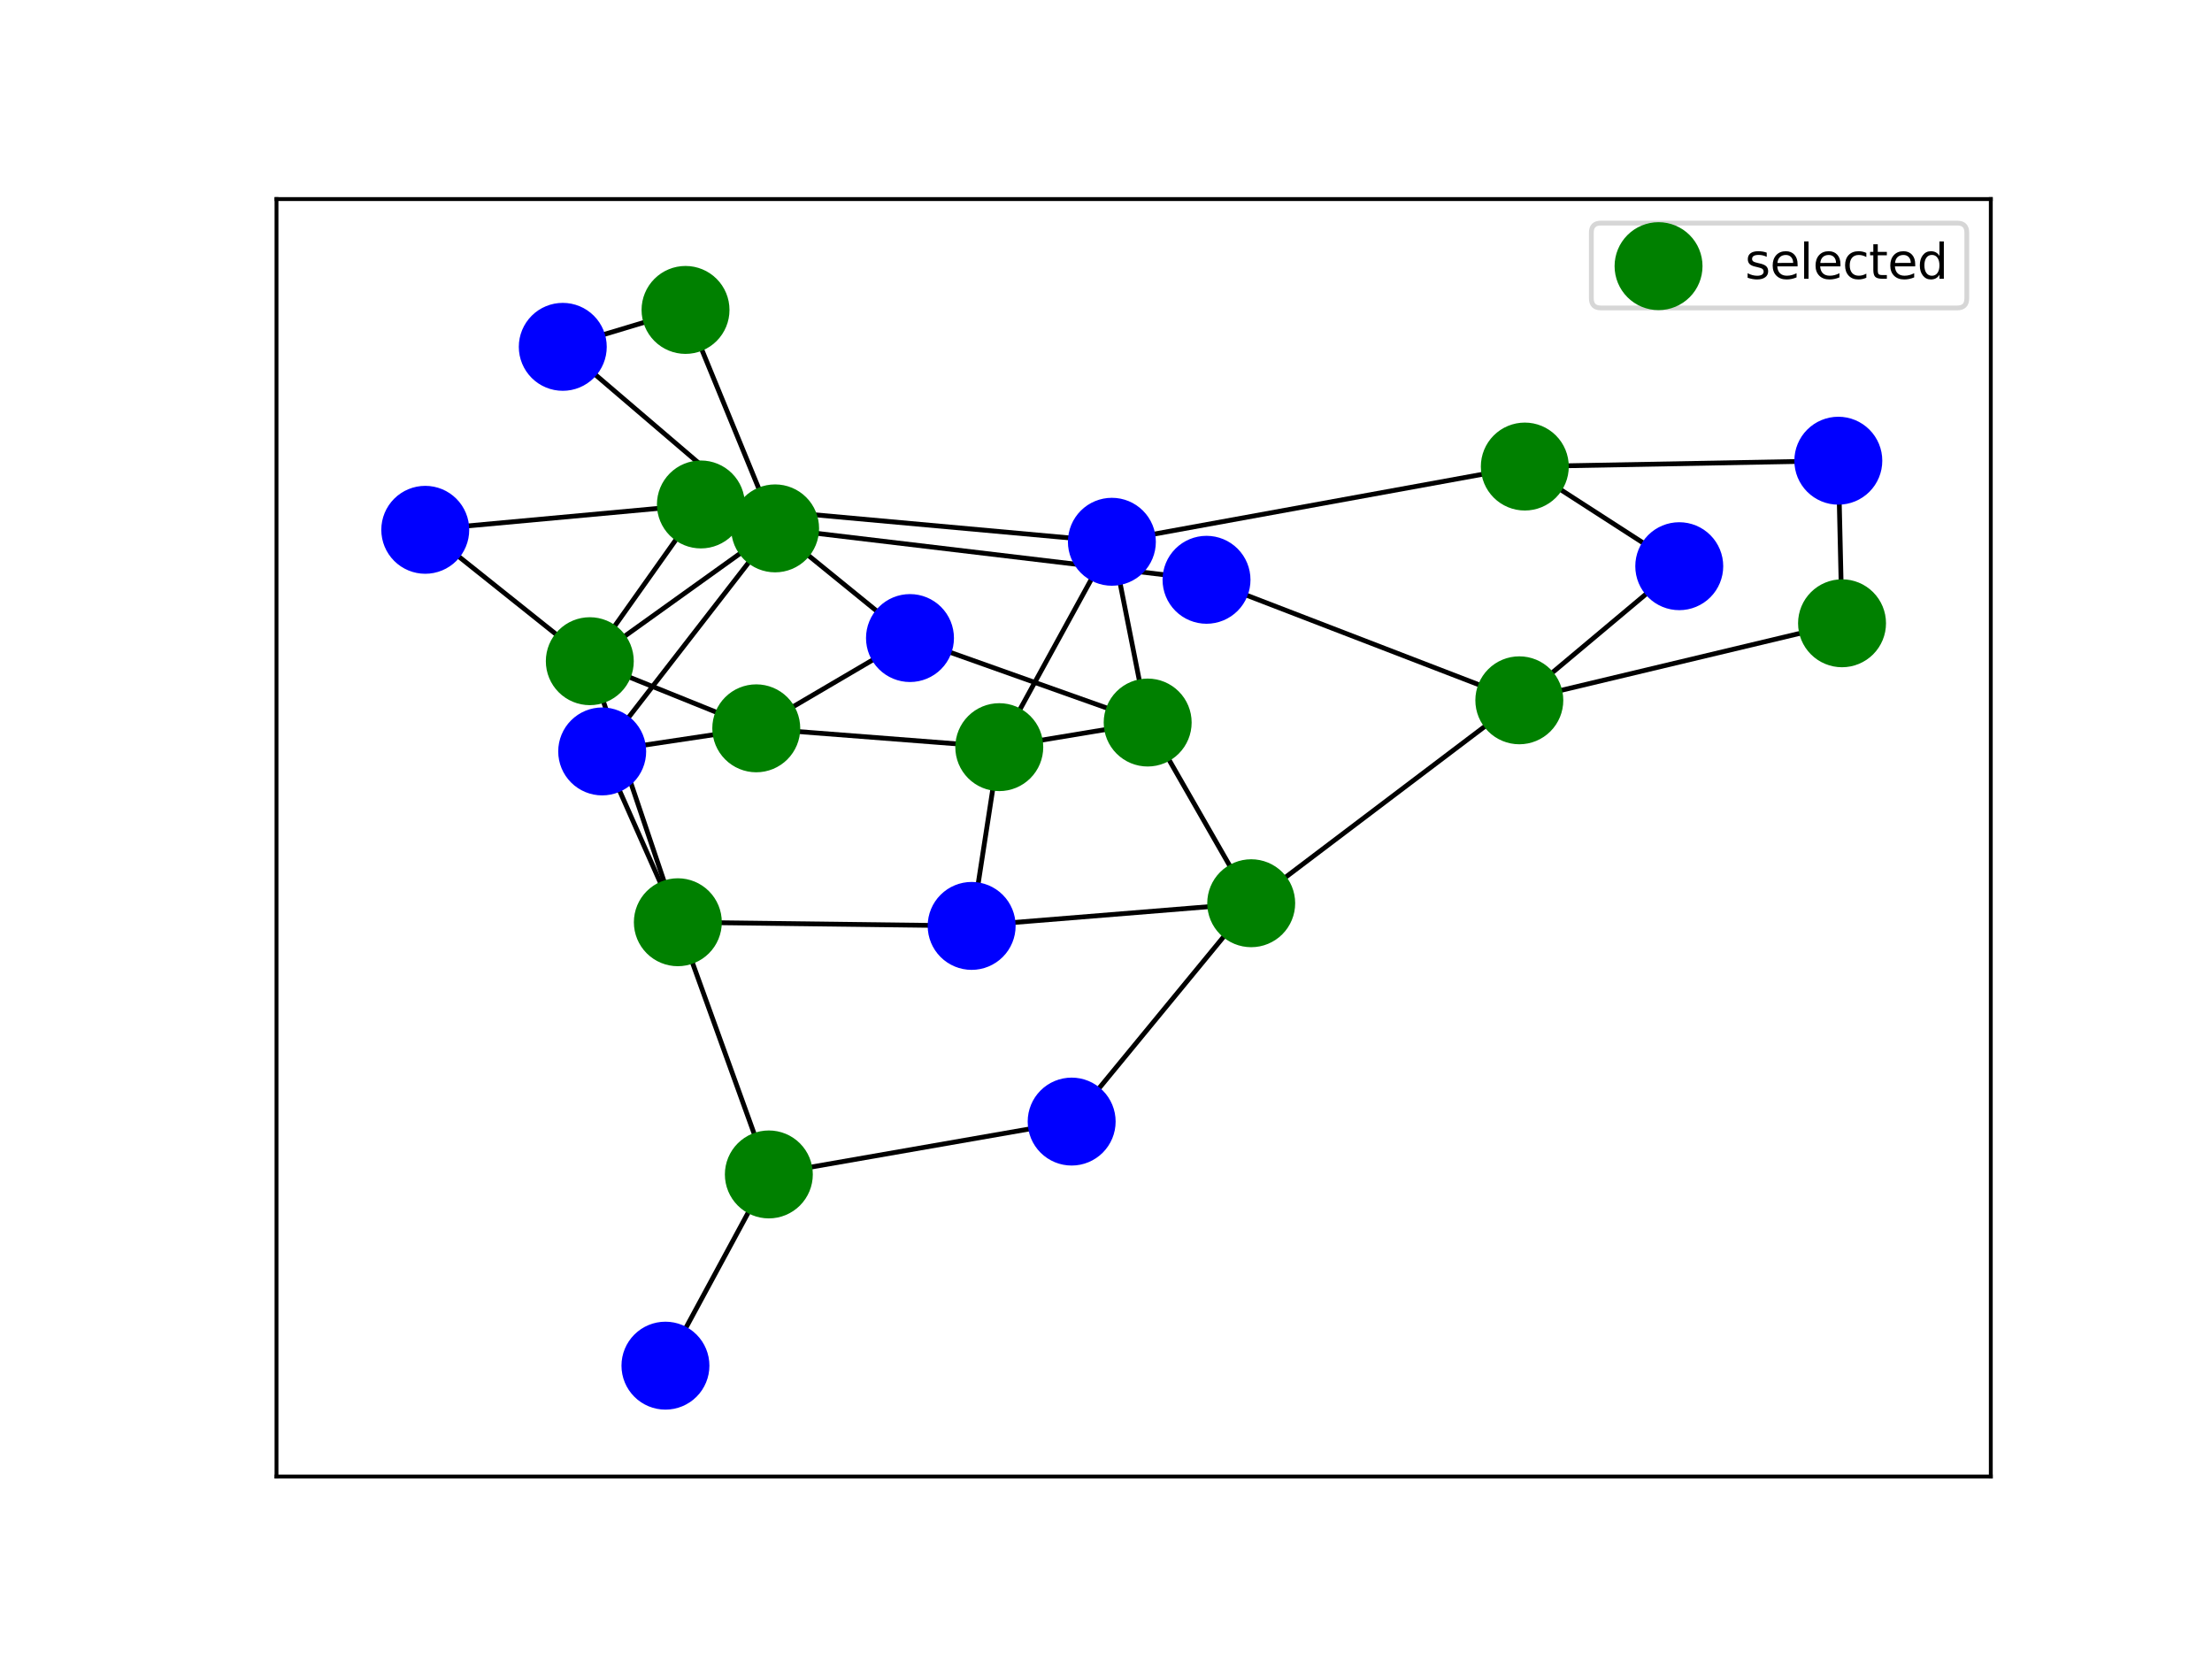 <?xml version="1.0" encoding="utf-8" standalone="no"?>
<!DOCTYPE svg PUBLIC "-//W3C//DTD SVG 1.1//EN"
  "http://www.w3.org/Graphics/SVG/1.1/DTD/svg11.dtd">
<svg xmlns:xlink="http://www.w3.org/1999/xlink" width="460.8pt" height="345.6pt" viewBox="0 0 460.8 345.6" xmlns="http://www.w3.org/2000/svg" version="1.1">
 <defs>
  <style type="text/css">*{stroke-linejoin: round; stroke-linecap: butt}</style>
 </defs>
 <g id="figure_1">
  <g id="patch_1">
   <path d="M 0 345.6 
L 460.8 345.6 
L 460.8 0 
L 0 0 
z
" style="fill: #ffffff"/>
  </g>
  <g id="axes_1">
   <g id="patch_2">
    <path d="M 57.6 307.584 
L 414.72 307.584 
L 414.72 41.472 
L 57.6 41.472 
z
" style="fill: #ffffff"/>
   </g>
   <g id="LineCollection_1">
    <path d="M 231.626 112.861 
L 317.646 97.191 
" clip-path="url(#p37ed7106eb)" style="fill: none; stroke: #000000"/>
    <path d="M 231.626 112.861 
L 208.167 155.645 
" clip-path="url(#p37ed7106eb)" style="fill: none; stroke: #000000"/>
    <path d="M 231.626 112.861 
L 239.081 150.518 
" clip-path="url(#p37ed7106eb)" style="fill: none; stroke: #000000"/>
    <path d="M 231.626 112.861 
L 146.01 105.088 
" clip-path="url(#p37ed7106eb)" style="fill: none; stroke: #000000"/>
    <path d="M 317.646 97.191 
L 349.82 117.949 
" clip-path="url(#p37ed7106eb)" style="fill: none; stroke: #000000"/>
    <path d="M 317.646 97.191 
L 382.956 95.974 
" clip-path="url(#p37ed7106eb)" style="fill: none; stroke: #000000"/>
    <path d="M 208.167 155.645 
L 157.544 151.723 
" clip-path="url(#p37ed7106eb)" style="fill: none; stroke: #000000"/>
    <path d="M 208.167 155.645 
L 202.414 192.883 
" clip-path="url(#p37ed7106eb)" style="fill: none; stroke: #000000"/>
    <path d="M 208.167 155.645 
L 239.081 150.518 
" clip-path="url(#p37ed7106eb)" style="fill: none; stroke: #000000"/>
    <path d="M 239.081 150.518 
L 189.566 132.919 
" clip-path="url(#p37ed7106eb)" style="fill: none; stroke: #000000"/>
    <path d="M 239.081 150.518 
L 260.649 188.159 
" clip-path="url(#p37ed7106eb)" style="fill: none; stroke: #000000"/>
    <path d="M 146.01 105.088 
L 161.47 110.071 
" clip-path="url(#p37ed7106eb)" style="fill: none; stroke: #000000"/>
    <path d="M 146.01 105.088 
L 122.867 137.738 
" clip-path="url(#p37ed7106eb)" style="fill: none; stroke: #000000"/>
    <path d="M 146.01 105.088 
L 88.59 110.37 
" clip-path="url(#p37ed7106eb)" style="fill: none; stroke: #000000"/>
    <path d="M 125.447 156.537 
L 157.544 151.723 
" clip-path="url(#p37ed7106eb)" style="fill: none; stroke: #000000"/>
    <path d="M 125.447 156.537 
L 161.47 110.071 
" clip-path="url(#p37ed7106eb)" style="fill: none; stroke: #000000"/>
    <path d="M 125.447 156.537 
L 141.207 192.12 
" clip-path="url(#p37ed7106eb)" style="fill: none; stroke: #000000"/>
    <path d="M 157.544 151.723 
L 189.566 132.919 
" clip-path="url(#p37ed7106eb)" style="fill: none; stroke: #000000"/>
    <path d="M 157.544 151.723 
L 122.867 137.738 
" clip-path="url(#p37ed7106eb)" style="fill: none; stroke: #000000"/>
    <path d="M 161.47 110.071 
L 251.34 120.782 
" clip-path="url(#p37ed7106eb)" style="fill: none; stroke: #000000"/>
    <path d="M 161.47 110.071 
L 189.566 132.919 
" clip-path="url(#p37ed7106eb)" style="fill: none; stroke: #000000"/>
    <path d="M 161.47 110.071 
L 142.808 64.564 
" clip-path="url(#p37ed7106eb)" style="fill: none; stroke: #000000"/>
    <path d="M 161.47 110.071 
L 122.867 137.738 
" clip-path="url(#p37ed7106eb)" style="fill: none; stroke: #000000"/>
    <path d="M 161.47 110.071 
L 117.237 72.254 
" clip-path="url(#p37ed7106eb)" style="fill: none; stroke: #000000"/>
    <path d="M 141.207 192.12 
L 160.165 244.656 
" clip-path="url(#p37ed7106eb)" style="fill: none; stroke: #000000"/>
    <path d="M 141.207 192.12 
L 202.414 192.883 
" clip-path="url(#p37ed7106eb)" style="fill: none; stroke: #000000"/>
    <path d="M 141.207 192.12 
L 122.867 137.738 
" clip-path="url(#p37ed7106eb)" style="fill: none; stroke: #000000"/>
    <path d="M 160.165 244.656 
L 223.246 233.646 
" clip-path="url(#p37ed7106eb)" style="fill: none; stroke: #000000"/>
    <path d="M 160.165 244.656 
L 138.624 284.492 
" clip-path="url(#p37ed7106eb)" style="fill: none; stroke: #000000"/>
    <path d="M 223.246 233.646 
L 260.649 188.159 
" clip-path="url(#p37ed7106eb)" style="fill: none; stroke: #000000"/>
    <path d="M 349.82 117.949 
L 316.502 145.887 
" clip-path="url(#p37ed7106eb)" style="fill: none; stroke: #000000"/>
    <path d="M 316.502 145.887 
L 251.34 120.782 
" clip-path="url(#p37ed7106eb)" style="fill: none; stroke: #000000"/>
    <path d="M 316.502 145.887 
L 260.649 188.159 
" clip-path="url(#p37ed7106eb)" style="fill: none; stroke: #000000"/>
    <path d="M 316.502 145.887 
L 383.73 129.84 
" clip-path="url(#p37ed7106eb)" style="fill: none; stroke: #000000"/>
    <path d="M 122.867 137.738 
L 88.59 110.37 
" clip-path="url(#p37ed7106eb)" style="fill: none; stroke: #000000"/>
    <path d="M 142.808 64.564 
L 117.237 72.254 
" clip-path="url(#p37ed7106eb)" style="fill: none; stroke: #000000"/>
    <path d="M 260.649 188.159 
L 202.414 192.883 
" clip-path="url(#p37ed7106eb)" style="fill: none; stroke: #000000"/>
    <path d="M 383.73 129.84 
L 382.956 95.974 
" clip-path="url(#p37ed7106eb)" style="fill: none; stroke: #000000"/>
   </g>
   <g id="matplotlib.axis_1">
    <g id="xtick_1"/>
    <g id="xtick_2"/>
    <g id="xtick_3"/>
    <g id="xtick_4"/>
    <g id="xtick_5"/>
    <g id="xtick_6"/>
    <g id="xtick_7"/>
    <g id="xtick_8"/>
    <g id="xtick_9"/>
   </g>
   <g id="matplotlib.axis_2">
    <g id="ytick_1"/>
    <g id="ytick_2"/>
    <g id="ytick_3"/>
    <g id="ytick_4"/>
    <g id="ytick_5"/>
    <g id="ytick_6"/>
    <g id="ytick_7"/>
    <g id="ytick_8"/>
   </g>
   <g id="PathCollection_1">
    <defs>
     <path id="m5b44cfe663" d="M 0 8.66 
C 2.297 8.66 4.5 7.748 6.124 6.124 
C 7.748 4.5 8.66 2.297 8.66 0 
C 8.66 -2.297 7.748 -4.5 6.124 -6.124 
C 4.5 -7.748 2.297 -8.66 0 -8.66 
C -2.297 -8.66 -4.5 -7.748 -6.124 -6.124 
C -7.748 -4.5 -8.66 -2.297 -8.66 0 
C -8.66 2.297 -7.748 4.5 -6.124 6.124 
C -4.5 7.748 -2.297 8.66 0 8.66 
z
" style="stroke: #008000"/>
    </defs>
    <g clip-path="url(#p37ed7106eb)">
     <use xlink:href="#m5b44cfe663" x="317.646" y="97.191" style="fill: #008000; stroke: #008000"/>
     <use xlink:href="#m5b44cfe663" x="208.167" y="155.645" style="fill: #008000; stroke: #008000"/>
     <use xlink:href="#m5b44cfe663" x="239.081" y="150.518" style="fill: #008000; stroke: #008000"/>
     <use xlink:href="#m5b44cfe663" x="146.01" y="105.088" style="fill: #008000; stroke: #008000"/>
     <use xlink:href="#m5b44cfe663" x="157.544" y="151.723" style="fill: #008000; stroke: #008000"/>
     <use xlink:href="#m5b44cfe663" x="161.47" y="110.071" style="fill: #008000; stroke: #008000"/>
     <use xlink:href="#m5b44cfe663" x="141.207" y="192.12" style="fill: #008000; stroke: #008000"/>
     <use xlink:href="#m5b44cfe663" x="160.165" y="244.656" style="fill: #008000; stroke: #008000"/>
     <use xlink:href="#m5b44cfe663" x="316.502" y="145.887" style="fill: #008000; stroke: #008000"/>
     <use xlink:href="#m5b44cfe663" x="122.867" y="137.738" style="fill: #008000; stroke: #008000"/>
     <use xlink:href="#m5b44cfe663" x="142.808" y="64.564" style="fill: #008000; stroke: #008000"/>
     <use xlink:href="#m5b44cfe663" x="260.649" y="188.159" style="fill: #008000; stroke: #008000"/>
     <use xlink:href="#m5b44cfe663" x="383.73" y="129.84" style="fill: #008000; stroke: #008000"/>
    </g>
   </g>
   <g id="PathCollection_2">
    <defs>
     <path id="md481bf8b6a" d="M 0 8.66 
C 2.297 8.66 4.5 7.748 6.124 6.124 
C 7.748 4.5 8.66 2.297 8.66 0 
C 8.66 -2.297 7.748 -4.5 6.124 -6.124 
C 4.5 -7.748 2.297 -8.66 0 -8.66 
C -2.297 -8.66 -4.5 -7.748 -6.124 -6.124 
C -7.748 -4.5 -8.66 -2.297 -8.66 0 
C -8.66 2.297 -7.748 4.5 -6.124 6.124 
C -4.5 7.748 -2.297 8.66 0 8.66 
z
" style="stroke: #0000ff"/>
    </defs>
    <g clip-path="url(#p37ed7106eb)">
     <use xlink:href="#md481bf8b6a" x="231.626" y="112.861" style="fill: #0000ff; stroke: #0000ff"/>
     <use xlink:href="#md481bf8b6a" x="125.447" y="156.537" style="fill: #0000ff; stroke: #0000ff"/>
     <use xlink:href="#md481bf8b6a" x="223.246" y="233.646" style="fill: #0000ff; stroke: #0000ff"/>
     <use xlink:href="#md481bf8b6a" x="138.624" y="284.492" style="fill: #0000ff; stroke: #0000ff"/>
     <use xlink:href="#md481bf8b6a" x="349.82" y="117.949" style="fill: #0000ff; stroke: #0000ff"/>
     <use xlink:href="#md481bf8b6a" x="189.566" y="132.919" style="fill: #0000ff; stroke: #0000ff"/>
     <use xlink:href="#md481bf8b6a" x="251.34" y="120.782" style="fill: #0000ff; stroke: #0000ff"/>
     <use xlink:href="#md481bf8b6a" x="117.237" y="72.254" style="fill: #0000ff; stroke: #0000ff"/>
     <use xlink:href="#md481bf8b6a" x="202.414" y="192.883" style="fill: #0000ff; stroke: #0000ff"/>
     <use xlink:href="#md481bf8b6a" x="88.59" y="110.37" style="fill: #0000ff; stroke: #0000ff"/>
     <use xlink:href="#md481bf8b6a" x="382.956" y="95.974" style="fill: #0000ff; stroke: #0000ff"/>
    </g>
   </g>
   <g id="patch_3">
    <path d="M 57.6 307.584 
L 57.6 41.472 
" style="fill: none; stroke: #000000; stroke-width: 0.8; stroke-linejoin: miter; stroke-linecap: square"/>
   </g>
   <g id="patch_4">
    <path d="M 414.72 307.584 
L 414.72 41.472 
" style="fill: none; stroke: #000000; stroke-width: 0.8; stroke-linejoin: miter; stroke-linecap: square"/>
   </g>
   <g id="patch_5">
    <path d="M 57.6 307.584 
L 414.72 307.584 
" style="fill: none; stroke: #000000; stroke-width: 0.8; stroke-linejoin: miter; stroke-linecap: square"/>
   </g>
   <g id="patch_6">
    <path d="M 57.6 41.472 
L 414.72 41.472 
" style="fill: none; stroke: #000000; stroke-width: 0.8; stroke-linejoin: miter; stroke-linecap: square"/>
   </g>
   <g id="legend_1">
    <g id="patch_7">
     <path d="M 333.506 64.15 
L 407.72 64.15 
Q 409.72 64.15 409.72 62.15 
L 409.72 48.472 
Q 409.72 46.472 407.72 46.472 
L 333.506 46.472 
Q 331.506 46.472 331.506 48.472 
L 331.506 62.15 
Q 331.506 64.15 333.506 64.15 
z
" style="fill: #ffffff; opacity: 0.8; stroke: #cccccc; stroke-linejoin: miter"/>
    </g>
    <g id="PathCollection_3">
     <g>
      <use xlink:href="#m5b44cfe663" x="345.506" y="55.445" style="fill: #008000; stroke: #008000"/>
     </g>
    </g>
    <g id="text_1">
     <!-- selected -->
     <g transform="translate(363.506 58.07)scale(0.1 -0.1)">
      <defs>
       <path id="DejaVuSans-73" d="M 2834 3397 
L 2834 2853 
Q 2591 2978 2328 3040 
Q 2066 3103 1784 3103 
Q 1356 3103 1142 2972 
Q 928 2841 928 2578 
Q 928 2378 1081 2264 
Q 1234 2150 1697 2047 
L 1894 2003 
Q 2506 1872 2764 1633 
Q 3022 1394 3022 966 
Q 3022 478 2636 193 
Q 2250 -91 1575 -91 
Q 1294 -91 989 -36 
Q 684 19 347 128 
L 347 722 
Q 666 556 975 473 
Q 1284 391 1588 391 
Q 1994 391 2212 530 
Q 2431 669 2431 922 
Q 2431 1156 2273 1281 
Q 2116 1406 1581 1522 
L 1381 1569 
Q 847 1681 609 1914 
Q 372 2147 372 2553 
Q 372 3047 722 3315 
Q 1072 3584 1716 3584 
Q 2034 3584 2315 3537 
Q 2597 3491 2834 3397 
z
" transform="scale(0.016)"/>
       <path id="DejaVuSans-65" d="M 3597 1894 
L 3597 1613 
L 953 1613 
Q 991 1019 1311 708 
Q 1631 397 2203 397 
Q 2534 397 2845 478 
Q 3156 559 3463 722 
L 3463 178 
Q 3153 47 2828 -22 
Q 2503 -91 2169 -91 
Q 1331 -91 842 396 
Q 353 884 353 1716 
Q 353 2575 817 3079 
Q 1281 3584 2069 3584 
Q 2775 3584 3186 3129 
Q 3597 2675 3597 1894 
z
M 3022 2063 
Q 3016 2534 2758 2815 
Q 2500 3097 2075 3097 
Q 1594 3097 1305 2825 
Q 1016 2553 972 2059 
L 3022 2063 
z
" transform="scale(0.016)"/>
       <path id="DejaVuSans-6c" d="M 603 4863 
L 1178 4863 
L 1178 0 
L 603 0 
L 603 4863 
z
" transform="scale(0.016)"/>
       <path id="DejaVuSans-63" d="M 3122 3366 
L 3122 2828 
Q 2878 2963 2633 3030 
Q 2388 3097 2138 3097 
Q 1578 3097 1268 2742 
Q 959 2388 959 1747 
Q 959 1106 1268 751 
Q 1578 397 2138 397 
Q 2388 397 2633 464 
Q 2878 531 3122 666 
L 3122 134 
Q 2881 22 2623 -34 
Q 2366 -91 2075 -91 
Q 1284 -91 818 406 
Q 353 903 353 1747 
Q 353 2603 823 3093 
Q 1294 3584 2113 3584 
Q 2378 3584 2631 3529 
Q 2884 3475 3122 3366 
z
" transform="scale(0.016)"/>
       <path id="DejaVuSans-74" d="M 1172 4494 
L 1172 3500 
L 2356 3500 
L 2356 3053 
L 1172 3053 
L 1172 1153 
Q 1172 725 1289 603 
Q 1406 481 1766 481 
L 2356 481 
L 2356 0 
L 1766 0 
Q 1100 0 847 248 
Q 594 497 594 1153 
L 594 3053 
L 172 3053 
L 172 3500 
L 594 3500 
L 594 4494 
L 1172 4494 
z
" transform="scale(0.016)"/>
       <path id="DejaVuSans-64" d="M 2906 2969 
L 2906 4863 
L 3481 4863 
L 3481 0 
L 2906 0 
L 2906 525 
Q 2725 213 2448 61 
Q 2172 -91 1784 -91 
Q 1150 -91 751 415 
Q 353 922 353 1747 
Q 353 2572 751 3078 
Q 1150 3584 1784 3584 
Q 2172 3584 2448 3432 
Q 2725 3281 2906 2969 
z
M 947 1747 
Q 947 1113 1208 752 
Q 1469 391 1925 391 
Q 2381 391 2643 752 
Q 2906 1113 2906 1747 
Q 2906 2381 2643 2742 
Q 2381 3103 1925 3103 
Q 1469 3103 1208 2742 
Q 947 2381 947 1747 
z
" transform="scale(0.016)"/>
      </defs>
      <use xlink:href="#DejaVuSans-73"/>
      <use xlink:href="#DejaVuSans-65" x="52.1"/>
      <use xlink:href="#DejaVuSans-6c" x="113.623"/>
      <use xlink:href="#DejaVuSans-65" x="141.406"/>
      <use xlink:href="#DejaVuSans-63" x="202.93"/>
      <use xlink:href="#DejaVuSans-74" x="257.91"/>
      <use xlink:href="#DejaVuSans-65" x="297.119"/>
      <use xlink:href="#DejaVuSans-64" x="358.643"/>
     </g>
    </g>
   </g>
  </g>
 </g>
 <defs>
  <clipPath id="p37ed7106eb">
   <rect x="57.6" y="41.472" width="357.12" height="266.112"/>
  </clipPath>
 </defs>
</svg>
